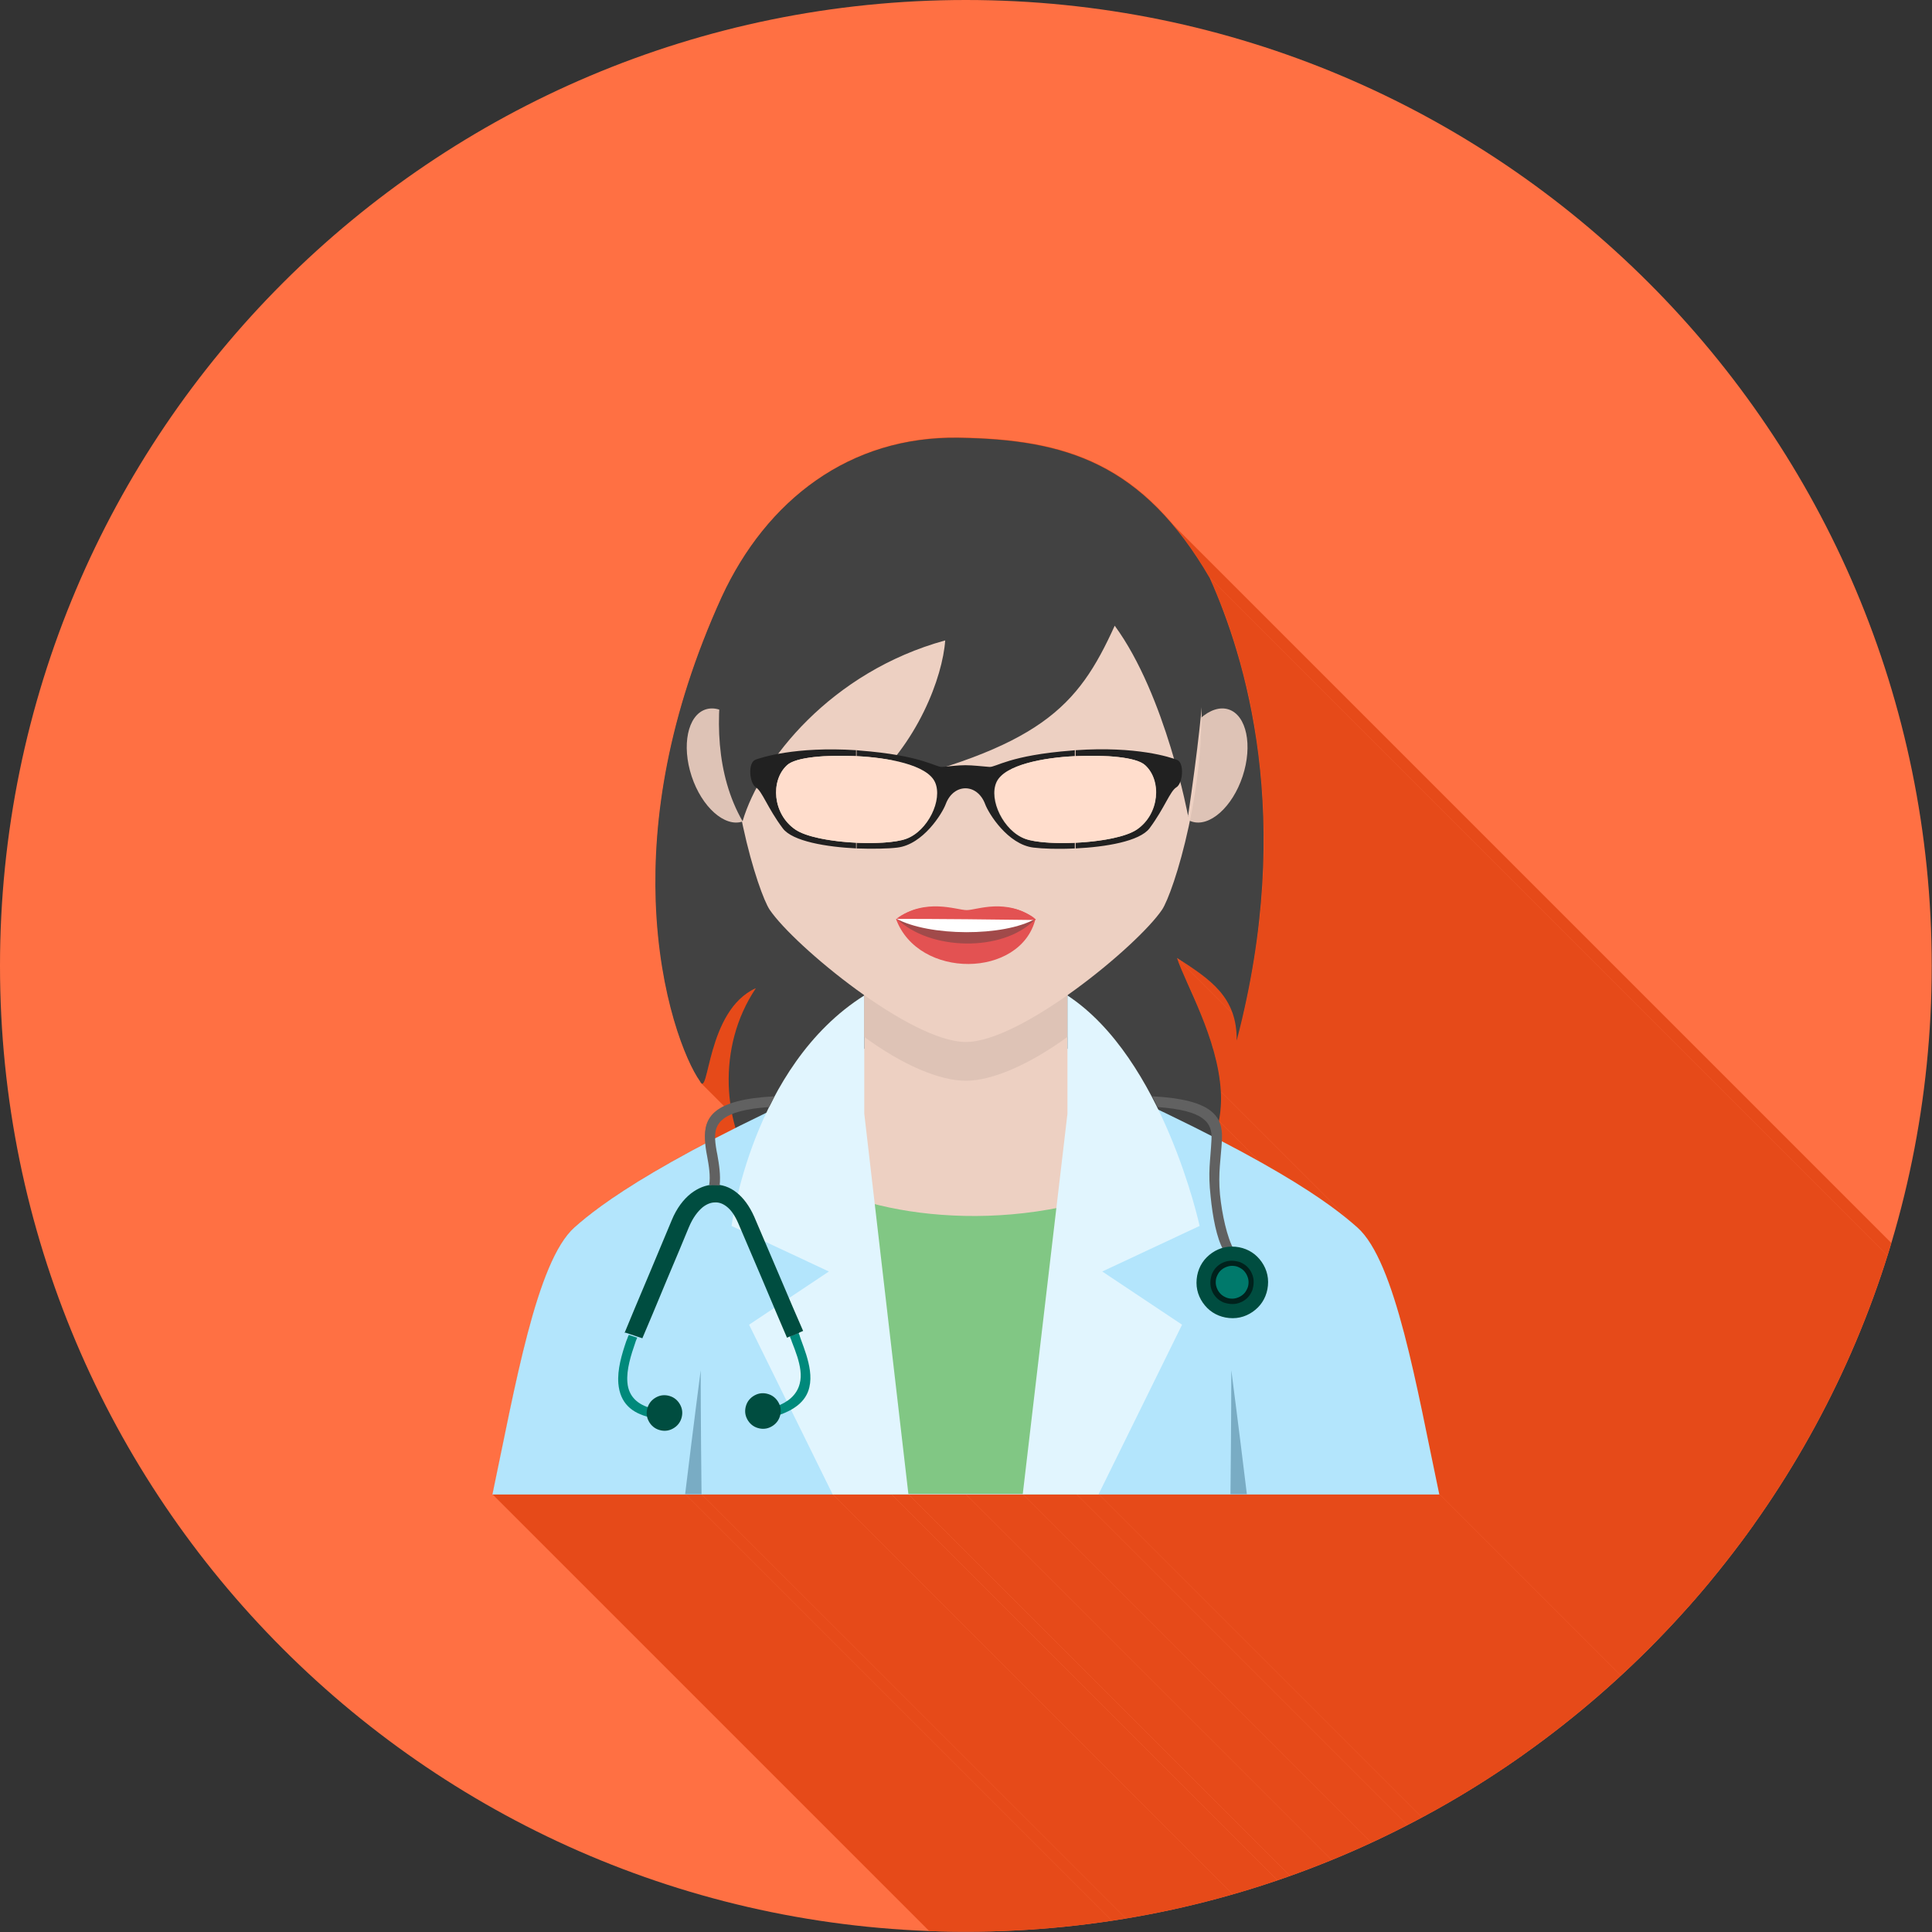 <?xml version="1.0" encoding="UTF-8"?>
<!DOCTYPE svg PUBLIC "-//W3C//DTD SVG 1.1//EN" "http://www.w3.org/Graphics/SVG/1.1/DTD/svg11.dtd">
<!-- Creator: CorelDRAW -->
<svg xmlns="http://www.w3.org/2000/svg" xml:space="preserve" width="6.827in" height="6.827in" style="shape-rendering:geometricPrecision; text-rendering:geometricPrecision; image-rendering:optimizeQuality; fill-rule:evenodd; clip-rule:evenodd"
viewBox="0 0 6.827 6.827"
 xmlns:xlink="http://www.w3.org/1999/xlink">
 <rect x="0" y="0" width="6.827" height="6.827" fill="#333333" stroke="none"/>
 <defs>
  <style type="text/css">
   <![CDATA[
    .fil2 {fill:none}
    .fil17 {fill:none;fill-rule:nonzero}
    .fil20 {fill:#212121}
    .fil3 {fill:#424242}
    .fil9 {fill:#79ACC4}
    .fil7 {fill:#81C784}
    .fil11 {fill:#A14A4A}
    .fil6 {fill:#B3E5FC}
    .fil4 {fill:#DEC3B6}
    .fil8 {fill:#E1F5FE}
    .fil10 {fill:#E35252}
    .fil1 {fill:#E64A19}
    .fil5 {fill:#EDD0C2}
    .fil0 {fill:#FF7043}
    .fil21 {fill:#FFDDCC}
    .fil12 {fill:white}
    .fil19 {fill:#00211C;fill-rule:nonzero}
    .fil14 {fill:#004D40;fill-rule:nonzero}
    .fil18 {fill:#00796B;fill-rule:nonzero}
    .fil13 {fill:#00897B;fill-rule:nonzero}
    .fil15 {fill:#424242;fill-rule:nonzero}
    .fil16 {fill:#616161;fill-rule:nonzero}
   ]]>
  </style>
   <clipPath id="id0">
    <path d="M3.413 0c1.885,0 3.413,1.528 3.413,3.413 0,1.885 -1.528,3.413 -3.413,3.413 -1.885,0 -3.413,-1.528 -3.413,-3.413 0,-1.885 1.528,-3.413 3.413,-3.413z"/>
   </clipPath>
 </defs>
 <g id="Layer_x0020_1">
  <path class="fil0" d="M3.413 0c1.885,0 3.413,1.528 3.413,3.413 0,1.885 -1.528,3.413 -3.413,3.413 -1.885,0 -3.413,-1.528 -3.413,-3.413 0,-1.885 1.528,-3.413 3.413,-3.413z"/>
  <g style="clip-path:url(#id0)">
   <g id="_435566008">
    <g>
     <polygon id="_4312250481" class="fil1" points="4.303,3.493 8.089,7.279 8.081,7.271 8.073,7.263 8.065,7.256 8.056,7.248 8.047,7.241 8.038,7.234 8.029,7.227 8.019,7.22 8.009,7.213 7.999,7.206 7.989,7.199 7.978,7.192 7.967,7.185 7.956,7.178 7.945,7.171 4.159,3.385 4.17,3.392 4.181,3.399 4.192,3.406 4.202,3.413 4.213,3.419 4.223,3.426 4.233,3.433 4.242,3.44 4.252,3.447 4.261,3.455 4.27,3.462 4.279,3.469 4.287,3.477 4.295,3.485 "/>
     <polygon id="_431225384" class="fil1" points="4.159,3.385 7.945,7.171 7.948,7.18 7.952,7.19 7.956,7.2 7.96,7.211 7.965,7.222 7.97,7.233 7.976,7.245 7.981,7.258 7.987,7.271 7.993,7.284 7.999,7.298 8.005,7.312 8.011,7.326 8.018,7.341 8.024,7.356 8.03,7.372 8.037,7.387 8.043,7.403 8.049,7.419 8.055,7.436 8.06,7.452 8.066,7.469 8.071,7.486 8.076,7.503 8.08,7.52 8.084,7.538 8.088,7.555 8.091,7.573 8.094,7.59 8.097,7.608 8.099,7.626 8.1,7.643 4.314,3.857 4.312,3.839 4.311,3.822 4.308,3.804 4.305,3.786 4.302,3.769 4.298,3.751 4.294,3.734 4.289,3.717 4.285,3.7 4.279,3.683 4.274,3.666 4.268,3.649 4.262,3.633 4.256,3.617 4.25,3.601 4.244,3.585 4.238,3.57 4.231,3.555 4.225,3.54 4.219,3.526 4.213,3.512 4.207,3.498 4.201,3.485 4.195,3.472 4.189,3.459 4.184,3.447 4.179,3.436 4.174,3.424 4.17,3.414 4.166,3.404 4.162,3.394 "/>
     <polygon id="_431225456" class="fil1" points="4.276,2.043 8.062,5.829 8.074,5.856 8.086,5.884 8.098,5.914 8.11,5.946 8.122,5.979 8.134,6.014 8.146,6.051 8.158,6.089 8.169,6.129 8.18,6.171 8.191,6.214 8.201,6.259 8.21,6.305 8.219,6.353 8.227,6.402 8.233,6.453 8.239,6.505 8.244,6.559 8.248,6.615 8.251,6.671 8.252,6.73 8.252,6.789 8.25,6.85 8.247,6.913 8.242,6.977 8.236,7.042 8.228,7.109 8.218,7.177 8.205,7.246 8.191,7.317 8.175,7.389 8.157,7.463 4.37,3.676 4.389,3.603 4.405,3.531 4.419,3.46 4.431,3.391 4.441,3.323 4.45,3.256 4.456,3.191 4.461,3.127 4.464,3.064 4.466,3.003 4.466,2.943 4.464,2.885 4.462,2.828 4.458,2.773 4.453,2.719 4.447,2.667 4.44,2.616 4.433,2.567 4.424,2.519 4.415,2.472 4.405,2.428 4.394,2.385 4.383,2.343 4.372,2.303 4.36,2.265 4.348,2.228 4.336,2.193 4.324,2.16 4.311,2.128 4.299,2.098 4.287,2.07 "/>
     <polygon id="_431226488" class="fil1" points="4.314,3.857 8.1,7.643 8.1,7.65 8.1,7.656 8.101,7.663 8.101,7.67 8.1,7.676 8.1,7.683 8.1,7.689 8.1,7.696 8.099,7.702 8.099,7.709 8.098,7.715 8.097,7.722 8.096,7.728 8.095,7.735 8.094,7.741 8.093,7.748 4.307,3.961 4.308,3.955 4.309,3.948 4.31,3.942 4.311,3.936 4.312,3.929 4.312,3.922 4.313,3.916 4.313,3.909 4.314,3.903 4.314,3.896 4.314,3.89 4.314,3.883 4.314,3.877 4.314,3.87 4.314,3.864 "/>
     <polygon id="_431226344" class="fil1" points="4.307,3.961 8.093,7.748 8.095,7.751 8.096,7.755 8.098,7.759 8.099,7.763 8.1,7.767 8.101,7.771 8.102,7.775 8.102,7.779 8.103,7.783 8.103,7.787 8.104,7.792 8.104,7.796 8.104,7.8 8.104,7.805 8.104,7.809 8.104,7.814 4.317,4.027 4.318,4.023 4.318,4.019 4.318,4.014 4.318,4.01 4.317,4.005 4.317,4.001 4.317,3.997 4.316,3.993 4.316,3.989 4.315,3.985 4.314,3.981 4.313,3.977 4.311,3.973 4.31,3.969 4.308,3.965 "/>
     <polygon id="_431226848" class="fil1" points="4.317,4.027 8.104,7.814 8.104,7.814 8.104,7.815 8.104,7.815 8.104,7.816 8.104,7.816 8.104,7.817 8.104,7.817 8.104,7.818 4.317,4.031 4.317,4.031 4.317,4.03 4.317,4.03 4.317,4.029 4.317,4.029 4.317,4.028 4.317,4.028 "/>
     <polygon id="_431226200" class="fil1" points="4.809,4.348 8.596,8.135 8.608,8.149 8.62,8.164 8.631,8.182 8.642,8.201 8.653,8.222 8.664,8.244 8.674,8.267 8.684,8.292 8.694,8.318 8.704,8.345 8.713,8.374 8.722,8.403 8.731,8.434 8.74,8.465 8.749,8.497 8.757,8.53 8.766,8.564 8.774,8.598 8.782,8.633 8.79,8.668 8.798,8.704 8.805,8.74 8.813,8.776 8.821,8.812 8.828,8.849 8.836,8.885 8.843,8.922 8.85,8.958 8.858,8.995 8.865,9.031 8.873,9.066 5.087,5.28 5.079,5.244 5.072,5.208 5.064,5.172 5.057,5.136 5.049,5.099 5.042,5.063 5.034,5.026 5.027,4.99 5.019,4.953 5.011,4.917 5.003,4.882 4.996,4.847 4.987,4.812 4.979,4.778 4.971,4.744 4.963,4.711 4.954,4.679 4.945,4.647 4.936,4.617 4.927,4.588 4.918,4.559 4.908,4.532 4.898,4.506 4.888,4.481 4.878,4.457 4.867,4.435 4.856,4.415 4.845,4.396 4.833,4.378 4.822,4.362 "/>
     <polygon id="_431226680" class="fil1" points="2.67,3.492 6.457,7.278 6.441,7.286 6.426,7.295 6.412,7.306 6.399,7.317 6.387,7.33 6.376,7.343 6.366,7.357 6.356,7.372 6.347,7.387 6.339,7.402 6.332,7.418 6.325,7.434 6.319,7.45 6.314,7.466 6.309,7.481 6.304,7.497 6.3,7.512 6.296,7.526 6.293,7.54 6.289,7.553 6.287,7.565 6.284,7.576 6.281,7.586 6.279,7.594 6.277,7.602 6.274,7.608 6.272,7.612 6.27,7.615 6.267,7.615 6.265,7.614 2.478,3.828 2.481,3.829 2.483,3.828 2.486,3.826 2.488,3.821 2.49,3.815 2.493,3.808 2.495,3.799 2.498,3.789 2.5,3.778 2.503,3.766 2.506,3.753 2.51,3.74 2.514,3.725 2.518,3.71 2.522,3.695 2.527,3.679 2.533,3.664 2.539,3.648 2.546,3.632 2.553,3.616 2.561,3.601 2.57,3.585 2.579,3.571 2.59,3.557 2.601,3.543 2.613,3.531 2.626,3.519 2.64,3.509 2.655,3.5 "/>
     <polygon id="_431226392" class="fil1" points="4.405,5.28 8.191,9.066 8.134,9.066 4.347,5.28 "/>
     <polygon id="_431226728" class="fil1" points="4.347,5.28 8.134,9.066 7.669,9.066 3.883,5.28 "/>
     <polygon id="_431226560" class="fil1" points="3.883,5.28 7.669,9.066 7.59,9.066 3.804,5.28 "/>
     <polygon id="_431226296" class="fil1" points="3.804,5.28 7.59,9.066 7.401,9.066 3.615,5.28 "/>
     <polygon id="_431226632" class="fil1" points="3.615,5.28 7.401,9.066 7.2,9.066 3.413,5.28 "/>
     <polygon id="_431227664" class="fil1" points="3.413,5.28 7.2,9.066 6.997,9.066 3.21,5.28 "/>
     <polygon id="_431227352" class="fil1" points="3.21,5.28 6.997,9.066 6.936,9.066 3.15,5.28 "/>
     <polygon id="_431227616" class="fil1" points="3.15,5.28 6.936,9.066 6.728,9.066 2.942,5.28 "/>
     <polygon id="_431227064" class="fil1" points="2.942,5.28 6.728,9.066 6.266,9.066 2.479,5.28 "/>
     <polygon id="_431226992" class="fil1" points="2.479,5.28 6.266,9.066 6.208,9.066 2.422,5.28 "/>
     <polygon id="_431227640" class="fil1" points="2.422,5.28 6.208,9.066 5.526,9.066 1.74,5.28 "/>
     <polygon id="_431227184" class="fil1" points="5.087,5.28 8.873,9.066 8.191,9.066 4.405,5.28 "/>
     <polygon id="_431227232" class="fil1" points="4.138,1.847 7.924,5.633 7.948,5.661 7.971,5.691 7.994,5.723 8.017,5.757 8.04,5.792 8.062,5.829 4.276,2.043 4.253,2.006 4.231,1.97 4.208,1.937 4.185,1.905 4.162,1.875 "/>
    </g>
    <path id="_435565720" class="fil1" d="M4.276 2.043c0.123,0.275 0.303,0.844 0.095,1.634 0.002,-0.154 -0.093,-0.216 -0.211,-0.292 0.031,0.094 0.144,0.283 0.155,0.472 0.002,0.035 -0.001,0.07 -0.007,0.104 0.01,0.02 0.012,0.042 0.011,0.066 -6.69291e-005,0.001 -0,0.003 -0,0.004 0.302,0.157 0.42,0.252 0.48,0.305 0.135,0.12 0.21,0.565 0.29,0.944l-0.682 0 -0.057 0 -0.464 0 -0.08 0 -0.189 0 -0.202 0 -0.203 0 -0.061 0 -0.208 0 -0.463 0 -0.057 0 -0.682 0c0.08,-0.378 0.154,-0.824 0.29,-0.944 0.058,-0.051 0.175,-0.145 0.462,-0.296 -0,-0.004 -0.001,-0.009 -0.001,-0.013 -0.003,-0.055 0.013,-0.1 0.09,-0.128 -0.019,-0.135 0.007,-0.284 0.09,-0.408 -0.176,0.078 -0.165,0.396 -0.198,0.328 -0.049,-0.069 -0.144,-0.297 -0.156,-0.635 -0.01,-0.289 0.041,-0.653 0.233,-1.075 0.158,-0.342 0.452,-0.57 0.839,-0.563 0.376,0.006 0.649,0.089 0.886,0.496z"/>
   </g>
  </g>
  <path class="fil2" d="M3.413 0c1.885,0 3.413,1.528 3.413,3.413 0,1.885 -1.528,3.413 -3.413,3.413 -1.885,0 -3.413,-1.528 -3.413,-3.413 0,-1.885 1.528,-3.413 3.413,-3.413z"/>
  <path class="fil3" d="M3.389 1.547c0.376,0.006 0.649,0.089 0.886,0.496 0.123,0.275 0.303,0.844 0.095,1.634 0.002,-0.154 -0.093,-0.216 -0.211,-0.292 0.031,0.094 0.144,0.283 0.155,0.472 0.009,0.151 -0.066,0.294 -0.166,0.443 -0.219,0.327 -1.126,0.325 -1.473,-0.155 -0.121,-0.168 -0.144,-0.445 -0.004,-0.653 -0.176,0.078 -0.165,0.396 -0.198,0.328 -0.049,-0.069 -0.144,-0.297 -0.156,-0.635 -0.01,-0.289 0.041,-0.653 0.233,-1.075 0.158,-0.342 0.452,-0.57 0.839,-0.563z"/>
  <path class="fil4" d="M2.493 2.507c0.063,-0.021 0.144,0.051 0.18,0.16 0.036,0.109 0.014,0.215 -0.049,0.236 -0.063,0.021 -0.144,-0.051 -0.18,-0.16 -0.036,-0.109 -0.014,-0.215 0.049,-0.236z"/>
  <path class="fil4" d="M4.342 2.507c-0.063,-0.021 -0.144,0.051 -0.18,0.16 -0.036,0.109 -0.014,0.215 0.049,0.236 0.063,0.021 0.144,-0.051 0.18,-0.16 0.036,-0.109 0.014,-0.215 -0.049,-0.236z"/>
  <path class="fil5" d="M3.772 3.115l0 0.82c-0.197,0.242 -0.521,0.234 -0.718,0l0 -0.82c0,-0.443 0.718,-0.443 0.718,0z"/>
  <path class="fil6" d="M3.079 3.762c-0.74,0.324 -0.961,0.497 -1.049,0.575 -0.135,0.12 -0.21,0.565 -0.29,0.944l1.673 0 1.673 0c-0.08,-0.378 -0.154,-0.824 -0.29,-0.944 -0.088,-0.078 -0.301,-0.246 -1.041,-0.57l-0.677 -0.004z"/>
  <path class="fil5" d="M2.979 3.706l-0.037 1.574 0.941 0 -0.037 -1.574c-0.289,0 -0.578,0 -0.867,0z"/>
  <path class="fil7" d="M2.849 4.151c0.186,0.138 0.702,0.229 1.165,0.033 -0.32,0.423 -0.21,1.095 -0.21,1.095l-0.654 0c0,0 -0.067,-0.589 -0.301,-1.129z"/>
  <path class="fil8" d="M3.054 3.517l0 0.418 0.156 1.345 -0.268 0 -0.295 -0.599 0.282 -0.188 -0.344 -0.161c0,0 0.072,-0.565 0.47,-0.815z"/>
  <path class="fil4" d="M3.772 3.115l0 0.549c-0.136,0.099 -0.267,0.155 -0.359,0.155 -0.092,0 -0.223,-0.055 -0.359,-0.155l0 -0.549c0,-0.443 0.718,-0.443 0.718,0z"/>
  <path class="fil8" d="M3.772 3.517l2.3622e-005 0.418 -0.158 1.345 0.268 0 0.295 -0.599 -0.282 -0.188 0.344 -0.161c0,0 -0.128,-0.593 -0.468,-0.815z"/>
  <path class="fil5" d="M3.413 1.643c-1.205,0 -0.772,1.456 -0.693,1.572 0.087,0.128 0.498,0.467 0.693,0.467 0.195,0 0.606,-0.339 0.693,-0.467 0.079,-0.116 0.512,-1.572 -0.693,-1.572z"/>
  <path class="fil3" d="M4.199 2.887c0,0 -0.079,-0.429 -0.26,-0.676 -0.131,0.289 -0.261,0.43 -0.885,0.577 0.189,-0.158 0.277,-0.396 0.286,-0.525 -0.404,0.111 -0.653,0.426 -0.716,0.639 -0.189,-0.329 -0.016,-0.826 0.114,-1.014 0.252,-0.362 0.869,-0.45 1.237,-0.121 0.256,0.229 0.361,0.178 0.223,1.118z"/>
  <path class="fil9" d="M2.422 5.28l0.057 0c-0.003,-0.255 -0.003,-0.438 -0.003,-0.438 0,0 -0.025,0.191 -0.055,0.438z"/>
  <path class="fil9" d="M4.405 5.28l-0.057 0c0.003,-0.255 0.003,-0.438 0.003,-0.438 0,0 0.025,0.191 0.055,0.438z"/>
  <path class="fil10" d="M3.167 3.247c0.104,-0.076 0.213,-0.031 0.249,-0.031 0.036,0 0.139,-0.045 0.243,0.031 -0.052,0.21 -0.414,0.215 -0.493,0z"/>
  <path class="fil11" d="M3.17 3.246c0.097,-0.034 0.182,0.033 0.243,0.033 0.061,0 0.147,-0.09 0.243,-0.029 -0.113,0.116 -0.372,0.109 -0.486,-0.003z"/>
  <path class="fil12" d="M3.167 3.246c0.104,-0.043 0.181,-0.012 0.242,-0.012 0.061,0 0.147,-0.031 0.251,0.012 -0.113,0.065 -0.378,0.063 -0.493,0z"/>
  <path class="fil10" d="M3.168 3.247c0.104,-0.075 0.193,-0.023 0.254,-0.023 0.061,0 0.134,-0.052 0.238,0.024 -0,0.001 -0.001,0.002 -0.001,0.003 -0.133,-0.002 -0.35,-0.004 -0.49,-0.004z"/>
  <path class="fil13" d="M2.822 4.71l0 0.001c0.002,0.004 0.004,0.008 0.005,0.013l0.002 0.006c0.007,0.019 0.014,0.038 0.02,0.057 0.011,0.036 0.02,0.077 0.011,0.115 -0.012,0.053 -0.058,0.081 -0.106,0.098l-0.009 -0.031c0.038,-0.014 0.071,-0.039 0.081,-0.08 0.008,-0.03 0.001,-0.063 -0.008,-0.093 -0.006,-0.019 -0.013,-0.037 -0.02,-0.055l-0.002 -0.006c-0.002,-0.004 -0.003,-0.008 -0.005,-0.012l-0 -0 0.029 -0.012z"/>
  <path class="fil13" d="M2.252 4.725l-0 0.001c-0.002,0.004 -0.003,0.008 -0.005,0.012l-0.002 0.006 4.72441e-005 0c-0.015,0.043 -0.032,0.096 -0.028,0.141 0.004,0.051 0.038,0.079 0.084,0.091l-0.006 0.032c-0.063,-0.015 -0.104,-0.05 -0.11,-0.119 -0.004,-0.05 0.012,-0.103 0.028,-0.15l0.004 -0.01c0.001,-0.004 0.003,-0.008 0.005,-0.012l8.26772e-005 -0 0.03 0.01z"/>
  <path class="fil14" d="M2.207 4.71c0.013,-0.032 0.051,-0.123 0.09,-0.215 0.029,-0.069 0.058,-0.139 0.077,-0.184l-4.72441e-005 -0c0.017,-0.041 0.041,-0.073 0.068,-0.094 0.025,-0.019 0.052,-0.03 0.08,-0.031 0.028,-0.001 0.056,0.008 0.081,0.028 0.024,0.019 0.045,0.047 0.062,0.085 0.019,0.045 0.051,0.119 0.082,0.192 0.038,0.09 0.076,0.178 0.091,0.212l-0.014 0.006 0 0.001 -0.029 0.012 -0 -0.001 -0.014 0.006c-0.014,-0.032 -0.052,-0.122 -0.09,-0.212 -0.031,-0.073 -0.063,-0.147 -0.082,-0.192 -0.012,-0.028 -0.026,-0.048 -0.042,-0.06 -0.013,-0.01 -0.027,-0.015 -0.041,-0.014 -0.014,0 -0.029,0.006 -0.043,0.017 -0.018,0.015 -0.035,0.038 -0.048,0.069l-8.26772e-005 -3.54331e-005c-0.019,0.046 -0.048,0.116 -0.077,0.184 -0.037,0.089 -0.074,0.178 -0.088,0.21l-0.015 -0.005 -2.3622e-005 5.51181e-005 -0.03 -0.01 7.87402e-006 -1.5748e-005 -0.012 -0.004 -0.003 -0.001z"/>
  <polygon class="fil15" points="2.207,4.71 2.207,4.71 2.21,4.711 "/>
  <path class="fil14" d="M2.72 5.044c-0.016,0.007 -0.033,0.006 -0.048,0 -0.015,-0.006 -0.027,-0.018 -0.034,-0.034 -0.007,-0.016 -0.006,-0.033 -0,-0.048 0.006,-0.015 0.018,-0.027 0.034,-0.034 0.016,-0.007 0.033,-0.006 0.048,-0 0.015,0.006 0.027,0.018 0.034,0.034 0.007,0.016 0.006,0.033 0,0.048 -0.006,0.015 -0.018,0.027 -0.034,0.034z"/>
  <path class="fil14" d="M2.372 5.051c-0.016,0.007 -0.033,0.006 -0.048,0 -0.015,-0.006 -0.027,-0.018 -0.034,-0.034 -0.007,-0.016 -0.006,-0.033 -0,-0.048 0.006,-0.015 0.018,-0.027 0.034,-0.034 0.016,-0.007 0.033,-0.006 0.048,-0 0.015,0.006 0.027,0.018 0.034,0.034 0.007,0.016 0.006,0.033 0,0.048 -0.006,0.015 -0.018,0.027 -0.034,0.034z"/>
  <path class="fil16" d="M2.717 3.912c-0.166,0.012 -0.193,0.056 -0.19,0.114 0.001,0.017 0.004,0.036 0.008,0.055 0.006,0.034 0.012,0.071 0.008,0.108l-0.037 -0.001c0.005,-0.033 -0.001,-0.068 -0.007,-0.101 -0.004,-0.02 -0.007,-0.04 -0.008,-0.06 -0.004,-0.081 0.032,-0.142 0.246,-0.153 -0.002,0.004 -0.018,0.037 -0.019,0.037z"/>
  <path class="fil16" d="M4.091 3.912c0.166,0.012 0.193,0.056 0.19,0.114 -0.004,0.08 -0.013,0.113 -0.003,0.203 0.007,0.07 0.021,0.146 0.045,0.188l0.037 -0.001c-0.024,-0.043 -0.042,-0.125 -0.049,-0.195 -0.007,-0.077 0.003,-0.123 0.007,-0.194 0.004,-0.081 -0.032,-0.142 -0.246,-0.153 0.002,0.004 0.018,0.037 0.019,0.037z"/>
  <line class="fil17" x1="4.354" y1="4.468" x2="4.354" y2= "4.468" />
  <line class="fil17" x1="4.353" y1="4.405" x2="4.353" y2= "4.405" />
  <line class="fil17" x1="4.418" y1="4.531" x2="4.418" y2= "4.531" />
  <line class="fil17" x1="4.481" y1="4.53" x2="4.481" y2= "4.53" />
  <path class="fil14" d="M4.356 4.658l-3.93701e-006 0c-0.035,0 -0.067,-0.013 -0.09,-0.036 -0.023,-0.023 -0.038,-0.054 -0.038,-0.089l0 -3.93701e-006c-0,-0.035 0.013,-0.067 0.036,-0.09 0.023,-0.023 0.054,-0.038 0.089,-0.038l7.87402e-006 0c0.035,-0 0.067,0.013 0.09,0.036 0.023,0.023 0.038,0.054 0.038,0.089l0 7.87402e-006c0,0.035 -0.013,0.067 -0.036,0.09 -0.023,0.023 -0.054,0.038 -0.089,0.038z"/>
  <path class="fil18" d="M4.355 4.599l-3.93701e-006 0c-0.019,0 -0.036,-0.007 -0.048,-0.019 -0.012,-0.012 -0.02,-0.029 -0.02,-0.047l-3.93701e-006 -3.93701e-006c-0,-0.019 0.007,-0.036 0.019,-0.048 0.012,-0.012 0.029,-0.02 0.047,-0.02l3.93701e-006 0c0.019,-0 0.036,0.007 0.048,0.019 0.012,0.012 0.02,0.029 0.02,0.047l0 3.93701e-006c0,0.019 -0.007,0.036 -0.019,0.048 -0.012,0.012 -0.029,0.02 -0.047,0.02z"/>
  <path class="fil19" d="M4.355 4.589l3.93701e-006 -3.93701e-006c0.008,-9.44882e-005 0.015,-0.002 0.022,-0.005 0.007,-0.003 0.013,-0.007 0.019,-0.013 0.005,-0.005 0.009,-0.012 0.012,-0.019 0.003,-0.007 0.004,-0.014 0.004,-0.022l0 -3.93701e-006c-9.44882e-005,-0.008 -0.002,-0.015 -0.005,-0.022 -0.003,-0.007 -0.007,-0.013 -0.013,-0.019 -0.005,-0.005 -0.012,-0.009 -0.019,-0.012 -0.007,-0.003 -0.014,-0.004 -0.022,-0.004l-7.87402e-006 -3.93701e-006c-0.008,9.84252e-005 -0.015,0.002 -0.022,0.005 -0.007,0.003 -0.013,0.007 -0.019,0.013 -0.005,0.005 -0.009,0.012 -0.012,0.019 -0.003,0.007 -0.004,0.014 -0.004,0.022l3.93701e-006 3.93701e-006c9.44882e-005,0.008 0.002,0.015 0.005,0.022 0.003,0.007 0.007,0.013 0.013,0.019 0.005,0.005 0.012,0.009 0.019,0.012 0.007,0.003 0.014,0.004 0.022,0.004zm0 0.019c-0.01,0 -0.02,-0.002 -0.03,-0.005 -0.009,-0.004 -0.018,-0.009 -0.025,-0.016 -0.007,-0.007 -0.013,-0.015 -0.017,-0.025 -0.004,-0.009 -0.006,-0.019 -0.006,-0.029l0 -3.93701e-006c-0,-0.01 0.002,-0.02 0.005,-0.03 0.004,-0.009 0.009,-0.018 0.016,-0.025 0.007,-0.007 0.015,-0.013 0.025,-0.017 0.009,-0.004 0.019,-0.006 0.029,-0.006l7.87402e-006 0c0.01,-0 0.02,0.002 0.03,0.005 0.009,0.004 0.018,0.009 0.025,0.016 0.007,0.007 0.013,0.015 0.017,0.025 0.004,0.009 0.006,0.019 0.006,0.029l0 7.87402e-006c0,0.01 -0.002,0.02 -0.005,0.03 -0.004,0.009 -0.009,0.018 -0.016,0.025 -0.007,0.007 -0.015,0.013 -0.025,0.017 -0.009,0.004 -0.019,0.006 -0.029,0.006l-3.93701e-006 0zm-0.002 -0.135l-3.93701e-006 -3.93701e-006m-0 -0.019l3.93701e-006 0m0.059 0.076l0 0m0.019 -0l0 0"/>
  <path class="fil20" d="M3.8 2.651c0.217,-0.015 0.336,0.025 0.359,0.034 0.027,0.01 0.021,0.083 -0.002,0.097 -0.023,0.014 -0.041,0.072 -0.095,0.145 -0.035,0.046 -0.155,0.066 -0.261,0.071l0 -0.02c0.087,-0.004 0.177,-0.02 0.217,-0.047 0.08,-0.055 0.088,-0.173 0.029,-0.227 -0.031,-0.029 -0.139,-0.037 -0.246,-0.032l0 -0.021zm-0.773 0l0 0 0.009 0.001c0.223,0.017 0.271,0.06 0.293,0.058 0.027,-0.002 0.055,-0.006 0.082,-0.006 0.027,0 0.058,0.004 0.085,0.006 0.023,0.002 0.07,-0.041 0.293,-0.058l0.009 -0.001 0 0.021 -0.001 6.29921e-005c-0.108,0.005 -0.248,0.03 -0.276,0.092 -0.028,0.062 0.025,0.172 0.101,0.2 0.035,0.013 0.104,0.017 0.176,0.014l0 0.02c-0.059,0.003 -0.113,0.001 -0.146,-0.003 -0.091,-0.011 -0.159,-0.121 -0.171,-0.154 -0.028,-0.074 -0.111,-0.074 -0.139,0 -0.012,0.033 -0.08,0.143 -0.171,0.154 -0.032,0.004 -0.087,0.005 -0.146,0.003l0 -0.02c0.072,0.003 0.141,-0.001 0.176,-0.014 0.076,-0.028 0.129,-0.138 0.101,-0.2 -0.028,-0.062 -0.168,-0.087 -0.276,-0.092l-0.001 -6.29921e-005 0 -0.021zm-0.359 0.034l0 0c0.022,-0.008 0.141,-0.048 0.359,-0.034l0 0.021c-0.107,-0.005 -0.215,0.003 -0.246,0.032 -0.059,0.055 -0.051,0.172 0.029,0.227 0.039,0.027 0.13,0.043 0.217,0.047l0 0.02c-0.106,-0.005 -0.227,-0.025 -0.261,-0.071 -0.054,-0.072 -0.072,-0.13 -0.095,-0.145 -0.023,-0.014 -0.029,-0.087 -0.002,-0.097z"/>
  <path class="fil21" d="M2.781 2.704c0.031,-0.029 0.139,-0.037 0.247,-0.032 0.108,0.005 0.248,0.03 0.276,0.092 0.028,0.062 -0.025,0.172 -0.101,0.2 -0.076,0.028 -0.321,0.017 -0.393,-0.033 -0.08,-0.055 -0.088,-0.173 -0.029,-0.227z"/>
  <path class="fil21" d="M4.046 2.704c-0.031,-0.029 -0.139,-0.037 -0.247,-0.032 -0.108,0.005 -0.248,0.03 -0.276,0.092 -0.028,0.062 0.025,0.172 0.101,0.2 0.076,0.028 0.321,0.017 0.393,-0.033 0.08,-0.055 0.088,-0.173 0.029,-0.227z"/>
 </g>
</svg>
